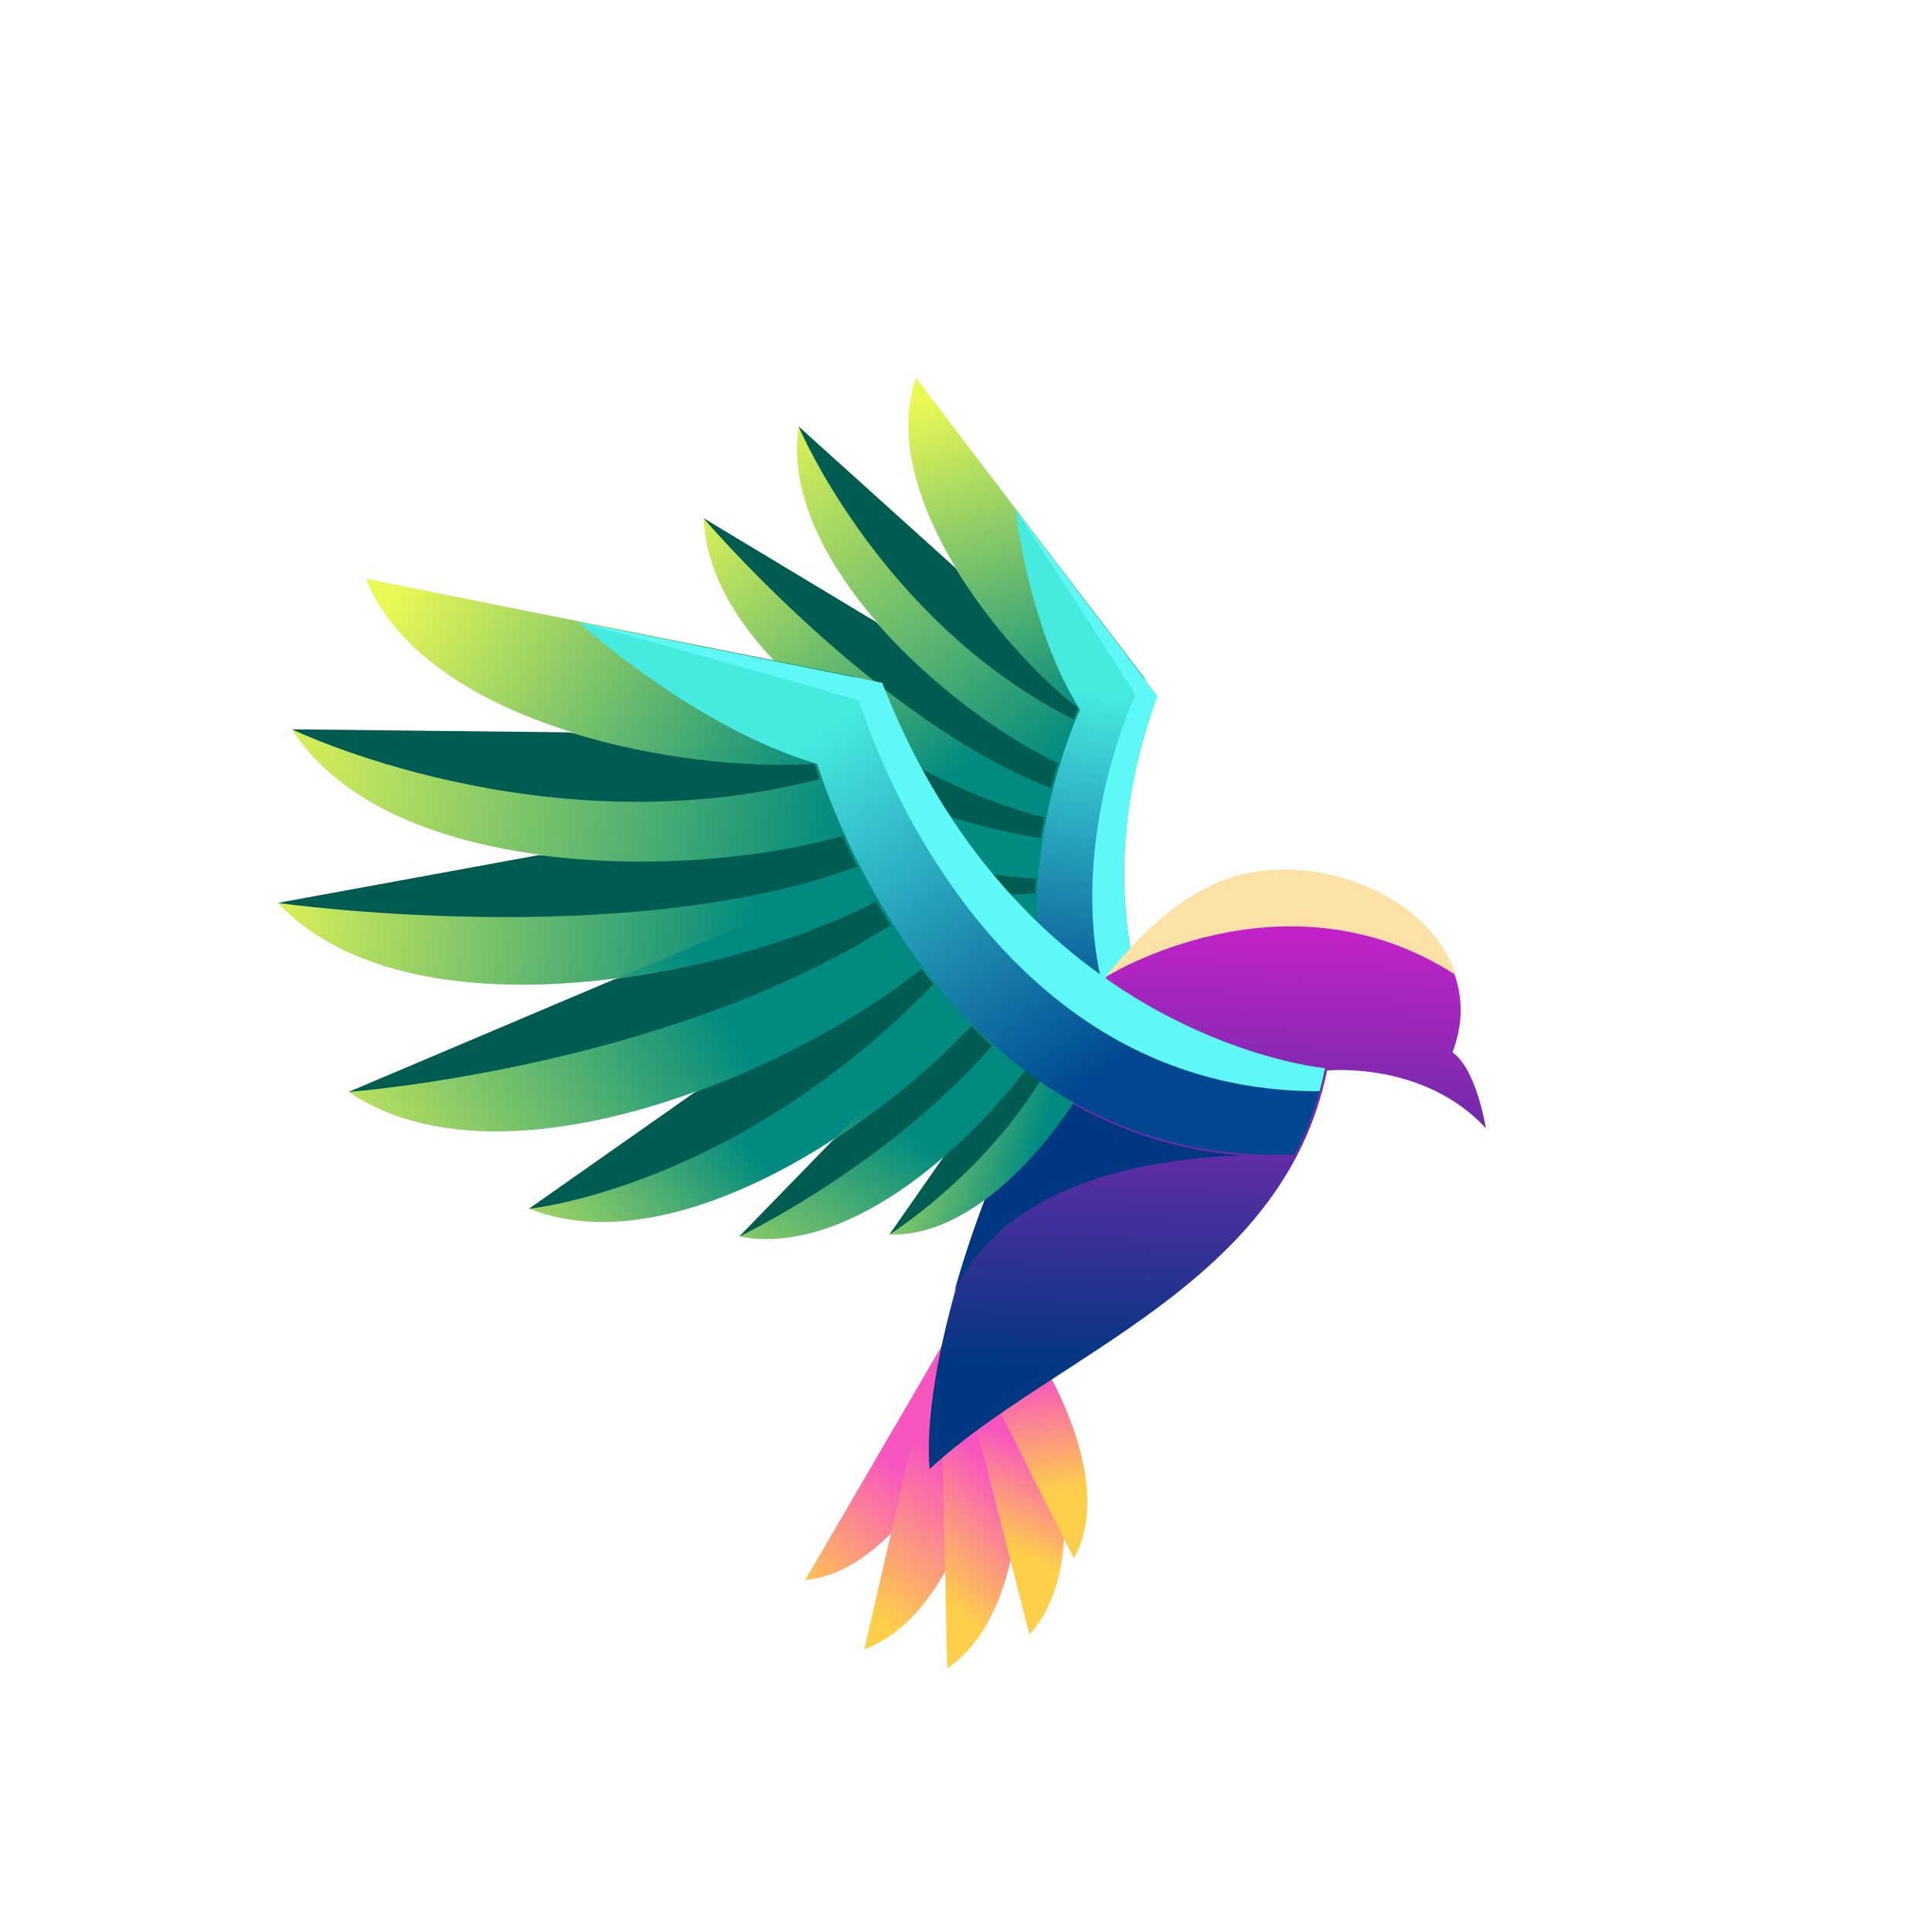 <?xml version="1.0" encoding="UTF-8" standalone="no" ?>
<!DOCTYPE svg PUBLIC "-//W3C//DTD SVG 1.1//EN" "http://www.w3.org/Graphics/SVG/1.1/DTD/svg11.dtd">
<svg xmlns="http://www.w3.org/2000/svg" xmlns:xlink="http://www.w3.org/1999/xlink" version="1.1" width="1080" height="1080" viewBox="0 0 1080 1080" xml:space="preserve">
<desc>Created with Fabric.js 5.2.4</desc>
<defs>
</defs>
<g transform="matrix(1 0 0 1 540 540)" id="ab0693f9-ff00-45ec-a036-7b320248a62d"  >
<rect style="stroke: none; stroke-width: 1; stroke-dasharray: none; stroke-linecap: butt; stroke-dashoffset: 0; stroke-linejoin: miter; stroke-miterlimit: 4; fill: rgb(255,255,255); fill-rule: nonzero; opacity: 1; visibility: hidden;" vector-effect="non-scaling-stroke"  x="-540" y="-540" rx="0" ry="0" width="1080" height="1080" />
</g>
<g transform="matrix(1 0 0 1 540 540)" id="a8dcced2-f937-4a5f-b1ad-767ac51754f4"  >
</g>
<g transform="matrix(0.35 0 0 0.35 557.7 565.31)" clip-path="url(#CLIPPATH_25)"  >
<linearGradient id="SVGID_SVGID_00000137097784117752912110000015198990810150570174__3" gradientUnits="userSpaceOnUse" gradientTransform="matrix(1 0 0 1 -2182.56 -1981.2)"  x1="2209.291" y1="2024.105" x2="2080.357" y2="1817.137">
<stop offset="0%" style="stop-color:rgb(0,138,128);stop-opacity: 1"/>
<stop offset="100%" style="stop-color:rgb(235,248,85);stop-opacity: 1"/>
</linearGradient>
<clipPath id="CLIPPATH_25" >
	<path transform="matrix(1 0 0 1 0 -15.3) translate(-2182.56, -1965.89)" id="SVGID_00000117667082930995017370000011509482564955994277_" d="M 2231.487 1929.11 L 2002.28 1984.856 C 2084.359 2061.624 2255.919 2029.762 2362.845 1982.117 C 2355.706 1955.261 2350.866 1928.066 2347.998 1900.775 L 2231.487 1929.11 z" stroke-linecap="round" />
</clipPath>
<rect style="stroke: none; stroke-width: 1; stroke-dasharray: none; stroke-linecap: butt; stroke-dashoffset: 0; stroke-linejoin: miter; stroke-miterlimit: 4; fill: url(#SVGID_SVGID_00000137097784117752912110000015198990810150570174__3); fill-rule: nonzero; opacity: 1;" vector-effect="non-scaling-stroke"  x="-180.282" y="-80.424" rx="0" ry="0" width="360.565" height="160.849" />
</g>
<g transform="matrix(0.35 0 0 0.35 555.69 552.76)"  >
<path style="stroke: none; stroke-width: 1; stroke-dasharray: none; stroke-linecap: butt; stroke-dashoffset: 0; stroke-linejoin: miter; stroke-miterlimit: 4; fill: rgb(0,91,80); fill-rule: evenodd; opacity: 1;" vector-effect="non-scaling-stroke"  transform=" translate(-2176.88, -1945.62)" d="M 2231.487 1929.11 L 2002.28 1984.856 C 2002.28 1984.856 2197.72 2016.929 2351.472 1927.603 C 2350.095 1918.678 2348.941 1909.732 2347.998 1900.775 L 2231.487 1929.11 z" stroke-linecap="round" />
</g>
<g transform="matrix(0.35 0 0 0.35 531.69 540.38)" clip-path="url(#CLIPPATH_26)"  >
<linearGradient id="SVGID_SVGID_00000011003458940519268450000004140140389032085925__4" gradientUnits="userSpaceOnUse" gradientTransform="matrix(1 0 0 1 -2108.84 -1910.52)"  x1="2104.913" y1="1911.548" x2="1730.148" y2="2010.086">
<stop offset="0%" style="stop-color:rgb(0,138,128);stop-opacity: 1"/>
<stop offset="100%" style="stop-color:rgb(235,248,85);stop-opacity: 1"/>
</linearGradient>
<clipPath id="CLIPPATH_26" >
	<path transform="matrix(1 0 0 1 0 -16.06) translate(-2108.84, -1894.45)" id="SVGID_00000072258210455667082990000009775839074331833266_" d="M 2153.642 1844.946 L 1865.001 1866.953 C 1960.234 1990.594 2221.844 1968.534 2352.671 1919.34 C 2347.506 1889.862 2344.699 1860.122 2343.895 1830.44 L 2153.642 1844.946 z" stroke-linecap="round" />
</clipPath>
<rect style="stroke: none; stroke-width: 1; stroke-dasharray: none; stroke-linecap: butt; stroke-dashoffset: 0; stroke-linejoin: miter; stroke-miterlimit: 4; fill: url(#SVGID_SVGID_00000011003458940519268450000004140140389032085925__4); fill-rule: nonzero; opacity: 1;" vector-effect="non-scaling-stroke"  x="-243.835" y="-80.077" rx="0" ry="0" width="487.67" height="160.154" />
</g>
<g transform="matrix(0.35 0 0 0.35 501.03 495.37)" clip-path="url(#CLIPPATH_27)"  >
<linearGradient id="SVGID_SVGID_00000108302335446927963540000004504243211292285368__5" gradientUnits="userSpaceOnUse" gradientTransform="matrix(1 0 0 1 -2021.9 -1782.91)"  x1="1949.057" y1="1780.947" x2="1578.679" y2="1770.95">
<stop offset="0%" style="stop-color:rgb(0,138,128);stop-opacity: 1"/>
<stop offset="100%" style="stop-color:rgb(235,248,85);stop-opacity: 1"/>
</linearGradient>
<clipPath id="CLIPPATH_27" >
	<path transform="matrix(1 0 0 1 0 -13.13) translate(-2021.9, -1769.78)" id="SVGID_00000082351494048452643510000011697247557002703787_" d="M 2063.365 1715.134 L 1697.25 1674.36 C 1796.555 1870.181 2192.273 1891.466 2344.402 1843.509 C 2342.88 1811.06 2343.766 1778.64 2346.552 1746.669 L 2063.365 1715.134 z" stroke-linecap="round" />
</clipPath>
<rect style="stroke: none; stroke-width: 1; stroke-dasharray: none; stroke-linecap: butt; stroke-dashoffset: 0; stroke-linejoin: miter; stroke-miterlimit: 4; fill: url(#SVGID_SVGID_00000108302335446927963540000004504243211292285368__5); fill-rule: nonzero; opacity: 1;" vector-effect="non-scaling-stroke"  x="-324.651" y="-108.553" rx="0" ry="0" width="649.302" height="217.106" />
</g>
<g transform="matrix(0.35 0 0 0.35 489.93 435.83)" clip-path="url(#CLIPPATH_28)"  >
<linearGradient id="SVGID_SVGID_00000131359849288045409920000005066044525008497795__6" gradientUnits="userSpaceOnUse" gradientTransform="matrix(1 0 0 1 -1990.43 -1614.11)"  x1="2042.337" y1="1624.618" x2="1484.269" y2="1511.596">
<stop offset="0%" style="stop-color:rgb(0,138,128);stop-opacity: 1"/>
<stop offset="100%" style="stop-color:rgb(235,248,85);stop-opacity: 1"/>
</linearGradient>
<clipPath id="CLIPPATH_28" >
	<path transform="matrix(1 0 0 1 0 -15.51) translate(-1990.43, -1598.6)" id="SVGID_00000127037707431139214490000005173311469678379689_" d="M 2027.933 1558.932 L 1627.339 1425.133 C 1695.867 1684.941 2190.772 1803.081 2345.162 1765.11 C 2346.788 1739.529 2349.657 1714.182 2353.53 1689.291 L 2346.427 1665.309 L 2027.933 1558.932 z" stroke-linecap="round" />
</clipPath>
<rect style="stroke: none; stroke-width: 1; stroke-dasharray: none; stroke-linecap: butt; stroke-dashoffset: 0; stroke-linejoin: miter; stroke-miterlimit: 4; fill: url(#SVGID_SVGID_00000131359849288045409920000005066044525008497795__6); fill-rule: nonzero; opacity: 1;" vector-effect="non-scaling-stroke"  x="-363.096" y="-188.974" rx="0" ry="0" width="726.191" height="377.948" />
</g>
<g transform="matrix(0.35 0 0 0.35 507.45 378.13)" clip-path="url(#CLIPPATH_29)"  >
<linearGradient id="SVGID_SVGID_00000147212539425295008100000003213729623828901782__7" gradientUnits="userSpaceOnUse" gradientTransform="matrix(1 0 0 1 -2040.09 -1450.52)"  x1="2155.258" y1="1580.74" x2="1741.732" y2="1113.149">
<stop offset="0%" style="stop-color:rgb(0,138,128);stop-opacity: 1"/>
<stop offset="100%" style="stop-color:rgb(235,248,85);stop-opacity: 1"/>
</linearGradient>
<clipPath id="CLIPPATH_29" >
	<path transform="matrix(1 0 0 1 0 -8.38) translate(-2040.09, -1442.14)" id="SVGID_00000062877149764663968020000003284502352552168329_" d="M 2075.977 1415.889 L 1714.162 1198.021 C 1724.741 1474.587 2209.587 1703.019 2354.146 1685.297 C 2357.473 1664.505 2361.504 1644.069 2366.026 1624.069 L 2363.64 1589.105 L 2075.977 1415.889 z" stroke-linecap="round" />
</clipPath>
<rect style="stroke: none; stroke-width: 1; stroke-dasharray: none; stroke-linecap: butt; stroke-dashoffset: 0; stroke-linejoin: miter; stroke-miterlimit: 4; fill: url(#SVGID_SVGID_00000147212539425295008100000003213729623828901782__7); fill-rule: nonzero; opacity: 1;" vector-effect="non-scaling-stroke"  x="-325.933" y="-252.499" rx="0" ry="0" width="651.865" height="504.998" />
</g>
<g transform="matrix(0.35 0 0 0.35 531.73 337.31)" clip-path="url(#CLIPPATH_30)"  >
<linearGradient id="SVGID_SVGID_00000070837969878274730570000014267849773952103359__8" gradientUnits="userSpaceOnUse" gradientTransform="matrix(1 0 0 1 -2108.95 -1334.79)"  x1="2305.807" y1="1572.692" x2="1837.095" y2="1006.26">
<stop offset="0%" style="stop-color:rgb(0,138,128);stop-opacity: 1"/>
<stop offset="100%" style="stop-color:rgb(235,248,85);stop-opacity: 1"/>
</linearGradient>
<clipPath id="CLIPPATH_30" >
	<path transform="matrix(1 0 0 1 18.54 0) translate(-2127.48, -1334.79)" id="SVGID_00000062905092447198872400000003780877397198763653_" d="M 2160.128 1318.551 L 1865.403 1052.554 C 1825.582 1309.137 2230.266 1606.313 2367.617 1617.021 C 2374.843 1586.066 2383.281 1556.281 2392.31 1528.098 L 2160.128 1318.551 z" stroke-linecap="round" />
</clipPath>
<rect style="stroke: none; stroke-width: 1; stroke-dasharray: none; stroke-linecap: butt; stroke-dashoffset: 0; stroke-linejoin: miter; stroke-miterlimit: 4; fill: url(#SVGID_SVGID_00000070837969878274730570000014267849773952103359__8); fill-rule: nonzero; opacity: 1;" vector-effect="non-scaling-stroke"  x="-283.363" y="-282.233" rx="0" ry="0" width="566.727" height="564.467" />
</g>
<g transform="matrix(0.35 0 0 0.35 563.02 311.44)" clip-path="url(#CLIPPATH_31)"  >
<linearGradient id="SVGID_SVGID_00000140719466389036892080000008786085096786069668__9" gradientUnits="userSpaceOnUse" gradientTransform="matrix(1 0 0 1 -2197.66 -1261.45)"  x1="2283.711" y1="1528.14" x2="2112.24" y2="996.694">
<stop offset="0%" style="stop-color:rgb(0,138,128);stop-opacity: 1"/>
<stop offset="100%" style="stop-color:rgb(235,248,85);stop-opacity: 1"/>
</linearGradient>
<clipPath id="CLIPPATH_31" >
	<path transform="matrix(1 0 0 1 31.14 0) translate(-2228.8, -1261.45)" id="SVGID_00000024700173679841987620000005652714282123884716_" d="M 2266.083 1256.474 L 2052.104 975.182 C 1977.492 1185.95 2260.441 1498.504 2386.189 1547.718 C 2396.087 1514.932 2406.926 1484.124 2417.837 1455.959 L 2266.083 1256.474 z" stroke-linecap="round" />
</clipPath>
<rect style="stroke: none; stroke-width: 1; stroke-dasharray: none; stroke-linecap: butt; stroke-dashoffset: 0; stroke-linejoin: miter; stroke-miterlimit: 4; fill: url(#SVGID_SVGID_00000140719466389036892080000008786085096786069668__9); fill-rule: nonzero; opacity: 1;" vector-effect="non-scaling-stroke"  x="-220.173" y="-286.268" rx="0" ry="0" width="440.346" height="572.536" />
</g>
<g transform="matrix(0.35 0 0 0.35 622.66 469.71)" clip-path="url(#CLIPPATH_32)"  >
<linearGradient id="SVGID_SVGID_00000083779351357425256820000013935443179552613014__10" gradientUnits="userSpaceOnUse" gradientTransform="matrix(1 0 0 1 -2366.73 -1710.18)"  x1="2326.974" y1="2014.11" x2="2396.541" y2="1482.256">
<stop offset="0%" style="stop-color:rgb(0,71,143);stop-opacity: 1"/>
<stop offset="100%" style="stop-color:rgb(71,234,223);stop-opacity: 1"/>
</linearGradient>
<clipPath id="CLIPPATH_32" >
	<path transform="matrix(1 0 0 1 2.78 0) translate(-2369.51, -1710.17)" id="SVGID_00000106859868546405854850000002289822876079726014_" d="M 2401.493 1923.77 C 2374.405 1808.497 2370.864 1658.374 2436.212 1480.114 L 2209.376 1181.927 C 2209.376 1181.927 2230.373 1371.196 2312.621 1501.708 C 2312.621 1501.708 2203.809 1731.786 2259.288 1964.098 C 2282.334 2060.599 2333.727 2157.483 2433.04 2238.422 C 2466.148 2225.801 2498.47 2208.381 2529.649 2184.87 C 2529.649 2184.871 2440.792 2090.997 2401.493 1923.77" stroke-linecap="round" />
</clipPath>
<rect style="stroke: none; stroke-width: 1; stroke-dasharray: none; stroke-linecap: butt; stroke-dashoffset: 0; stroke-linejoin: miter; stroke-miterlimit: 4; fill: url(#SVGID_SVGID_00000083779351357425256820000013935443179552613014__10); fill-rule: nonzero; opacity: 1;" vector-effect="non-scaling-stroke"  x="-162.92" y="-528.247" rx="0" ry="0" width="325.84" height="1056.495" />
</g>
<g transform="matrix(0.35 0 0 0.35 623.64 463.17)"  >
<path style="stroke: none; stroke-width: 1; stroke-dasharray: none; stroke-linecap: butt; stroke-dashoffset: 0; stroke-linejoin: miter; stroke-miterlimit: 4; fill: rgb(94,249,246); fill-rule: evenodd; opacity: 1;" vector-effect="non-scaling-stroke"  transform=" translate(-2369.51, -1691.63)" d="M 2401.493 1923.77 C 2374.405 1808.497 2370.864 1658.374 2436.212 1480.114 L 2209.376 1181.927 C 2209.376 1181.927 2319.011 1347.244 2401.26 1477.753 C 2401.26 1477.753 2292.447 1707.834 2347.925 1940.146 C 2369.736 2031.477 2416.948 2123.149 2506.138 2201.326 C 2514.041 2196.206 2521.882 2190.727 2529.648 2184.87 C 2529.649 2184.871 2440.792 2090.997 2401.493 1923.77" stroke-linecap="round" />
</g>
<g transform="matrix(0.35 0 0 0.35 524.63 320.29)"  >
<path style="stroke: none; stroke-width: 1; stroke-dasharray: none; stroke-linecap: butt; stroke-dashoffset: 0; stroke-linejoin: miter; stroke-miterlimit: 4; fill: rgb(0,91,80); fill-rule: evenodd; opacity: 1;" vector-effect="non-scaling-stroke"  transform=" translate(-2088.81, -1286.52)" d="M 1865.403 1052.554 C 1865.403 1052.554 1996.26 1364.59 2304.551 1520.488 C 2308.455 1510.875 2311.234 1504.722 2312.225 1502.567 C 2247.126 1452.078 2170.832 1369.714 2115.565 1278.328 L 1865.403 1052.554 z" stroke-linecap="round" />
</g>
<g transform="matrix(0.35 0 0 0.35 492.33 365.12)"  >
<path style="stroke: none; stroke-width: 1; stroke-dasharray: none; stroke-linecap: butt; stroke-dashoffset: 0; stroke-linejoin: miter; stroke-miterlimit: 4; fill: rgb(0,91,80); fill-rule: evenodd; opacity: 1;" vector-effect="non-scaling-stroke"  transform=" translate(-1997.23, -1413.63)" d="M 2280.291 1589.466 C 2192.106 1548.106 2076.746 1464.428 1989.62 1363.888 L 1714.162 1198.021 C 1714.162 1198.021 1988.953 1520.474 2269.197 1629.23 C 2272.812 1615.012 2276.571 1601.709 2280.291 1589.466" stroke-linecap="round" />
</g>
<g transform="matrix(0.35 0 0 0.35 473.23 419.05)"  >
<path style="stroke: none; stroke-width: 1; stroke-dasharray: none; stroke-linecap: butt; stroke-dashoffset: 0; stroke-linejoin: miter; stroke-miterlimit: 4; fill: rgb(0,91,80); fill-rule: evenodd; opacity: 1;" vector-effect="non-scaling-stroke"  transform=" translate(-1943.09, -1566.52)" d="M 1627.339 1425.133 C 1627.339 1425.133 1934.463 1658.09 2252.973 1707.914 C 2254.754 1696.61 2256.729 1685.608 2258.843 1674.947 C 2173.405 1653.854 2060.569 1604.398 1959.748 1536.16 L 1627.339 1425.133 z" stroke-linecap="round" />
</g>
<g transform="matrix(0.35 0 0 0.35 483.22 478.86)"  >
<path style="stroke: none; stroke-width: 1; stroke-dasharray: none; stroke-linecap: butt; stroke-dashoffset: 0; stroke-linejoin: miter; stroke-miterlimit: 4; fill: rgb(0,91,80); fill-rule: evenodd; opacity: 1;" vector-effect="non-scaling-stroke"  transform=" translate(-1971.41, -1736.1)" d="M 1697.25 1674.36 C 1697.25 1674.36 1900.928 1821.51 2244.189 1794.527 C 2244.528 1786.7 2244.99 1778.947 2245.569 1771.285 C 2159.27 1766.83 2046.309 1743.328 1940.125 1701.411 L 1697.25 1674.36 z" stroke-linecap="round" />
</g>
<g transform="matrix(0.35 0 0 0.35 513.14 529.19)"  >
<path style="stroke: none; stroke-width: 1; stroke-dasharray: none; stroke-linecap: butt; stroke-dashoffset: 0; stroke-linejoin: miter; stroke-miterlimit: 4; fill: rgb(0,91,80); fill-rule: evenodd; opacity: 1;" vector-effect="non-scaling-stroke"  transform=" translate(-2056.24, -1878.8)" d="M 1865.001 1866.953 C 1865.001 1866.953 2057.77 1921.601 2247.474 1896.254 C 2246.167 1884.701 2245.21 1873.206 2244.564 1861.805 C 2180.1 1867.745 2102.99 1866.223 2026.629 1854.628 L 1865.001 1866.953 z" stroke-linecap="round" />
</g>
<g transform="matrix(0.35 0 0 0.35 503.53 808.98)" clip-path="url(#CLIPPATH_33)"  >
<linearGradient id="SVGID_SVGID_00000098911311951682980830000015981540669086565776__11" gradientUnits="userSpaceOnUse" gradientTransform="matrix(1 0 0 1 -2028.99 -2672.04)"  x1="1843.133" y1="2888.104" x2="2009.502" y2="2694.701">
<stop offset="0%" style="stop-color:rgb(255,206,75);stop-opacity: 1"/>
<stop offset="100%" style="stop-color:rgb(248,86,191);stop-opacity: 1"/>
</linearGradient>
<clipPath id="CLIPPATH_33" >
	<path transform="matrix(1 0 0 1 -7.11 0) translate(-2021.88, -2672.04)" id="SVGID_00000165229875631283923710000012043425826657501572_" d="M 1876.336 2884.281 C 2052.094 2868.422 2181.649 2552.741 2166.165 2460.396 C 2151.783 2460.605 2137.656 2460.379 2123.895 2459.808 L 1876.336 2884.281 z" stroke-linecap="round" />
</clipPath>
<rect style="stroke: none; stroke-width: 1; stroke-dasharray: none; stroke-linecap: butt; stroke-dashoffset: 0; stroke-linejoin: miter; stroke-miterlimit: 4; fill: url(#SVGID_SVGID_00000098911311951682980830000015981540669086565776__11); fill-rule: nonzero; opacity: 1;" vector-effect="non-scaling-stroke"  x="-152.656" y="-212.236" rx="0" ry="0" width="305.313" height="424.472" />
</g>
<g transform="matrix(0.35 0 0 0.35 524.55 825.63)" clip-path="url(#CLIPPATH_34)"  >
<linearGradient id="SVGID_SVGID_00000053507591712166881180000007460362432420398497__12" gradientUnits="userSpaceOnUse" gradientTransform="matrix(1 0 0 1 -2088.6 -2719.25)"  x1="1950.233" y1="2912.008" x2="2102.526" y2="2699.837">
<stop offset="0%" style="stop-color:rgb(255,206,75);stop-opacity: 1"/>
<stop offset="100%" style="stop-color:rgb(248,86,191);stop-opacity: 1"/>
</linearGradient>
<clipPath id="CLIPPATH_34" >
	<path transform="matrix(1 0 0 1 -14.52 0) translate(-2074.07, -2719.24)" id="SVGID_00000158731766686034618320000007877094560139081628_" d="M 2039.131 2695.915 L 1970.274 2994.488 C 2158.274 2925.099 2206.917 2540.662 2162.617 2444.001 C 2150.901 2447.348 2139.269 2450.384 2127.783 2453.143 L 2073.754 2545.779 L 2039.131 2695.915 z" stroke-linecap="round" />
</clipPath>
<rect style="stroke: none; stroke-width: 1; stroke-dasharray: none; stroke-linecap: butt; stroke-dashoffset: 0; stroke-linejoin: miter; stroke-miterlimit: 4; fill: url(#SVGID_SVGID_00000053507591712166881180000007460362432420398497__12); fill-rule: nonzero; opacity: 1;" vector-effect="non-scaling-stroke"  x="-118.322" y="-275.243" rx="0" ry="0" width="236.643" height="550.487" />
</g>
<g transform="matrix(0.35 0 0 0.35 557.31 828.1)" clip-path="url(#CLIPPATH_35)"  >
<linearGradient id="SVGID_SVGID_00000173159440413701001240000001291062466040573829__13" gradientUnits="userSpaceOnUse" gradientTransform="matrix(1 0 0 1 -2181.48 -2726.25)"  x1="2050.537" y1="2868.358" x2="2188.039" y2="2719.124">
<stop offset="0%" style="stop-color:rgb(255,206,75);stop-opacity: 1"/>
<stop offset="100%" style="stop-color:rgb(248,86,191);stop-opacity: 1"/>
</linearGradient>
<clipPath id="CLIPPATH_35" >
	<path transform="matrix(1 0 0 1 -27.08 0) translate(-2154.39, -2726.25)" id="SVGID_00000147186226338310625400000000631675238109745553_" d="M 2095.202 2709.891 L 2102.047 3025 C 2271.952 2908.277 2223.24 2512.668 2154.628 2427.493 C 2148.712 2430.93 2142.796 2434.274 2136.894 2437.519 L 2090.998 2516.214 L 2095.202 2709.891 z" stroke-linecap="round" />
</clipPath>
<rect style="stroke: none; stroke-width: 1; stroke-dasharray: none; stroke-linecap: butt; stroke-dashoffset: 0; stroke-linejoin: miter; stroke-miterlimit: 4; fill: url(#SVGID_SVGID_00000173159440413701001240000001291062466040573829__13); fill-rule: nonzero; opacity: 1;" vector-effect="non-scaling-stroke"  x="-90.477" y="-298.753" rx="0" ry="0" width="180.954" height="597.507" />
</g>
<g transform="matrix(0.35 0 0 0.35 576.6 816.16)" clip-path="url(#CLIPPATH_36)"  >
<linearGradient id="SVGID_SVGID_00000132801575335926850070000014439203954497199239__14" gradientUnits="userSpaceOnUse" gradientTransform="matrix(1 0 0 1 -2236.15 -2692.4)"  x1="2180.389" y1="2825.363" x2="2244.346" y2="2672.864">
<stop offset="0%" style="stop-color:rgb(255,206,75);stop-opacity: 1"/>
<stop offset="100%" style="stop-color:rgb(248,86,191);stop-opacity: 1"/>
</linearGradient>
<clipPath id="CLIPPATH_36" >
	<path transform="matrix(1 0 0 1 -37.34 0) translate(-2198.81, -2692.4)" id="SVGID_00000119087922876421589730000005841546138126369716_" d="M 2159.698 2684.49 L 2232.881 2971.097 C 2363.41 2828.303 2234.856 2477.002 2154.041 2413.71 C 2151.674 2415.939 2149.3 2418.143 2146.922 2420.327 L 2108.894 2485.529 L 2159.698 2684.49 z" stroke-linecap="round" />
</clipPath>
<rect style="stroke: none; stroke-width: 1; stroke-dasharray: none; stroke-linecap: butt; stroke-dashoffset: 0; stroke-linejoin: miter; stroke-miterlimit: 4; fill: url(#SVGID_SVGID_00000132801575335926850070000014439203954497199239__14); fill-rule: nonzero; opacity: 1;" vector-effect="non-scaling-stroke"  x="-127.257" y="-278.693" rx="0" ry="0" width="254.515" height="557.387" />
</g>
<g transform="matrix(0.35 0 0 0.35 581.52 792.98)" clip-path="url(#CLIPPATH_37)"  >
<linearGradient id="SVGID_SVGID_00000109718491760372383340000005307381953341512617__15" gradientUnits="userSpaceOnUse" gradientTransform="matrix(1 0 0 1 -2250.11 -2626.68)"  x1="2267.065" y1="2741.63" x2="2240.849" y2="2563.939">
<stop offset="0%" style="stop-color:rgb(255,206,75);stop-opacity: 1"/>
<stop offset="100%" style="stop-color:rgb(248,86,191);stop-opacity: 1"/>
</linearGradient>
<clipPath id="CLIPPATH_37" >
	<path transform="matrix(1 0 0 1 -30.06 0) translate(-2220.04, -2626.68)" id="SVGID_00000008120509546434714200000001868128201878151325_" d="M 2190.867 2626.303 L 2303.615 2849.804 C 2385.443 2707.999 2215.135 2441.126 2136.81 2403.561 L 2135.432 2405.573 C 2142.447 2414.048 2146.922 2420.326 2146.922 2420.326 L 2114.769 2475.455 L 2190.867 2626.303 z" stroke-linecap="round" />
</clipPath>
<rect style="stroke: none; stroke-width: 1; stroke-dasharray: none; stroke-linecap: butt; stroke-dashoffset: 0; stroke-linejoin: miter; stroke-miterlimit: 4; fill: url(#SVGID_SVGID_00000109718491760372383340000005307381953341512617__15); fill-rule: nonzero; opacity: 1;" vector-effect="non-scaling-stroke"  x="-135.337" y="-223.121" rx="0" ry="0" width="270.673" height="446.243" />
</g>
<g transform="matrix(0.35 0 0 0.35 433.73 607.75)" clip-path="url(#CLIPPATH_38)"  >
<linearGradient id="SVGID_SVGID_00000101825676893928003190000001074214034819963776__16" gradientUnits="userSpaceOnUse" gradientTransform="matrix(1 0 0 1 -1831.1 -2101.51)"  x1="1761.385" y1="2159.776" x2="1386.314" y2="2473.236">
<stop offset="0%" style="stop-color:rgb(0,138,128);stop-opacity: 1"/>
<stop offset="100%" style="stop-color:rgb(235,248,85);stop-opacity: 1"/>
</linearGradient>
<clipPath id="CLIPPATH_38" >
	<path transform="matrix(1 0 0 1 0 -42.91) translate(-1831.1, -2058.6)" id="SVGID_00000135655854637810332860000004259241327218362027_" d="M 1834.941 2016.394 L 1437.249 2295.632 C 1706.387 2402.627 2116.348 2078.277 2224.949 1898.055 C 2195.127 1867.292 2167.705 1834.454 2142.551 1800.401 L 1834.941 2016.394 z" stroke-linecap="round" />
</clipPath>
<rect style="stroke: none; stroke-width: 1; stroke-dasharray: none; stroke-linecap: butt; stroke-dashoffset: 0; stroke-linejoin: miter; stroke-miterlimit: 4; fill: url(#SVGID_SVGID_00000101825676893928003190000001074214034819963776__16); fill-rule: nonzero; opacity: 1;" vector-effect="non-scaling-stroke"  x="-393.85" y="-301.113" rx="0" ry="0" width="787.7" height="602.226" />
</g>
<g transform="matrix(0.35 0 0 0.35 340.7 519.69)" clip-path="url(#CLIPPATH_39)"  >
<linearGradient id="SVGID_SVGID_00000078036013275918303260000007012665352213743275__17" gradientUnits="userSpaceOnUse" gradientTransform="matrix(1 0 0 1 -1567.34 -1851.85)"  x1="1798.9" y1="1880.613" x2="981.842" y2="1779.118">
<stop offset="0%" style="stop-color:rgb(0,138,128);stop-opacity: 1"/>
<stop offset="100%" style="stop-color:rgb(235,248,85);stop-opacity: 1"/>
</linearGradient>
<clipPath id="CLIPPATH_39" >
	<path transform="matrix(1 0 0 1 0 -67.14) translate(-1567.34, -1784.71)" id="SVGID_00000153704266738337989600000001093219172626121917_" d="M 1586.22 1709.419 L 1038.2 1809.748 C 1290.064 2074.049 1968.988 1876.778 2096.489 1733.073 C 2081.636 1709.609 2067.786 1685.878 2054.801 1662.145 L 2021.926 1629.651 L 1586.22 1709.419 z" stroke-linecap="round" />
</clipPath>
<rect style="stroke: none; stroke-width: 1; stroke-dasharray: none; stroke-linecap: butt; stroke-dashoffset: 0; stroke-linejoin: miter; stroke-miterlimit: 4; fill: url(#SVGID_SVGID_00000078036013275918303260000007012665352213743275__17); fill-rule: nonzero; opacity: 1;" vector-effect="non-scaling-stroke"  x="-529.144" y="-222.199" rx="0" ry="0" width="1058.288" height="444.398" />
</g>
<g transform="matrix(0.35 0 0 0.35 336.53 458.41)" clip-path="url(#CLIPPATH_40)"  >
<linearGradient id="SVGID_SVGID_00000122706182955062077330000013677445975703775934__18" gradientUnits="userSpaceOnUse" gradientTransform="matrix(1 0 0 1 -1555.52 -1678.13)"  x1="1938.634" y1="1738.543" x2="980.606" y2="1587.473">
<stop offset="0%" style="stop-color:rgb(0,138,128);stop-opacity: 1"/>
<stop offset="100%" style="stop-color:rgb(235,248,85);stop-opacity: 1"/>
</linearGradient>
<clipPath id="CLIPPATH_40" >
	<path transform="matrix(1 0 0 1 0 -39.25) translate(-1555.52, -1638.88)" id="SVGID_00000081632930428936553530000000547446830368590211_" d="M 1584.488 1539.697 L 1060.816 1533.865 C 1245.391 1822.397 1905.03 1763.084 2050.223 1653.793 C 2030.35 1616.866 2012.695 1580.044 1997.028 1544.29 L 1584.488 1539.697 z" stroke-linecap="round" />
</clipPath>
<rect style="stroke: none; stroke-width: 1; stroke-dasharray: none; stroke-linecap: butt; stroke-dashoffset: 0; stroke-linejoin: miter; stroke-miterlimit: 4; fill: url(#SVGID_SVGID_00000122706182955062077330000013677445975703775934__18); fill-rule: nonzero; opacity: 1;" vector-effect="non-scaling-stroke"  x="-494.704" y="-144.266" rx="0" ry="0" width="989.407" height="288.532" />
</g>
<g transform="matrix(0.35 0 0 0.35 673.84 649.57)" clip-path="url(#CLIPPATH_41)"  >
<linearGradient id="SVGID_SVGID_00000141414443548983049390000003857330542117876627__19" gradientUnits="userSpaceOnUse" gradientTransform="matrix(1 0 0 1 -2511.84 -2220.08)"  x1="2499.383" y1="2560.524" x2="2528.454" y2="1765.705">
<stop offset="0%" style="stop-color:rgb(0,55,128);stop-opacity: 1"/>
<stop offset="100%" style="stop-color:rgb(216,32,210);stop-opacity: 1"/>
</linearGradient>
<clipPath id="CLIPPATH_41" >
	<path transform="matrix(1 0 0 1 3.04 13.13) translate(-2514.88, -2233.21)" id="SVGID_00000094588149930961675590000013342346086437231744_" d="M 2706.127 2073.986 C 2706.127 2073.986 2859.592 2057.834 2959.746 2166.064 C 2959.746 2166.064 2945.205 2072.372 2906.436 2044.908 C 2973.269 1870.905 2770.51 1729.712 2586.231 1760.109 C 2291.781 1808.686 2050.399 2467.657 2071.263 2710.453 C 2269.151 2527.339 2636.142 2416.406 2706.127 2073.986" stroke-linecap="round" />
</clipPath>
<rect style="stroke: none; stroke-width: 1; stroke-dasharray: none; stroke-linecap: butt; stroke-dashoffset: 0; stroke-linejoin: miter; stroke-miterlimit: 4; fill: url(#SVGID_SVGID_00000141414443548983049390000003857330542117876627__19); fill-rule: nonzero; opacity: 1;" vector-effect="non-scaling-stroke"  x="-461.435" y="-490.371" rx="0" ry="0" width="922.871" height="980.742" />
</g>
<g transform="matrix(0.35 0 0 0.35 613.76 663.27)"  >
<path style="stroke: none; stroke-width: 1; stroke-dasharray: none; stroke-linecap: butt; stroke-dashoffset: 0; stroke-linejoin: miter; stroke-miterlimit: 4; fill: rgb(0,55,128); fill-rule: evenodd; opacity: 1;" vector-effect="non-scaling-stroke"  transform=" translate(-2341.52, -2258.92)" d="M 2112.205 2426.218 C 2198.37 2245.09 2440.129 2213.104 2570.835 2209.575 C 2468.168 2201.282 2379.393 2170.922 2303.096 2127.76 C 2284.299 2117.126 2266.259 2105.715 2248.953 2093.667 C 2247.975 2092.987 2247.001 2092.305 2246.027 2091.62 C 2240.574 2101.81 2235.221 2112.108 2229.97 2122.5 C 2203.707 2174.496 2180.053 2228.771 2159.496 2282.976 C 2141.16 2331.331 2125.283 2379.634 2112.205 2426.218" stroke-linecap="round" />
</g>
<g transform="matrix(0.35 0 0 0.35 715.97 516.14)"  >
<path style="stroke: none; stroke-width: 1; stroke-dasharray: none; stroke-linecap: butt; stroke-dashoffset: 0; stroke-linejoin: miter; stroke-miterlimit: 4; fill: rgb(252,226,166); fill-rule: evenodd; opacity: 1;" vector-effect="non-scaling-stroke"  transform=" translate(-2631.29, -1841.79)" d="M 2351.472 1927.608 C 2351.472 1927.608 2637.531 1747.499 2911.116 1924.542 C 2874.657 1811.831 2725.192 1737.186 2586.232 1760.109 C 2502.007 1774.006 2422.12 1837.846 2351.472 1927.608" stroke-linecap="round" />
</g>
<g transform="matrix(0.35 0 0 0.35 559.29 623.49)" clip-path="url(#CLIPPATH_42)"  >
<linearGradient id="SVGID_SVGID_00000022543697021069458200000002539097042619462813__20" gradientUnits="userSpaceOnUse" gradientTransform="matrix(1 0 0 1 -2187.06 -2146.16)"  x1="2257.246" y1="2167.138" x2="1949.091" y2="2075.027">
<stop offset="0%" style="stop-color:rgb(0,138,128);stop-opacity: 1"/>
<stop offset="100%" style="stop-color:rgb(235,248,85);stop-opacity: 1"/>
</linearGradient>
<clipPath id="CLIPPATH_42" >
	<path transform="matrix(1 0 0 1 0 -2.11) translate(-2187.06, -2144.05)" id="SVGID_00000115485121127239884730000014983317546797430705_" d="M 2187.99 2081.28 L 2009.953 2336.476 C 2158.142 2340.762 2300.013 2159.504 2364.177 2019.046 C 2333.674 1998.717 2305.153 1976.045 2278.494 1951.558 L 2187.99 2081.28 z" stroke-linecap="round" />
</clipPath>
<rect style="stroke: none; stroke-width: 1; stroke-dasharray: none; stroke-linecap: butt; stroke-dashoffset: 0; stroke-linejoin: miter; stroke-miterlimit: 4; fill: url(#SVGID_SVGID_00000022543697021069458200000002539097042619462813__20); fill-rule: nonzero; opacity: 1;" vector-effect="non-scaling-stroke"  x="-177.112" y="-194.602" rx="0" ry="0" width="354.223" height="389.204" />
</g>
<g transform="matrix(0.35 0 0 0.35 548.91 622.74)"  >
<path style="stroke: none; stroke-width: 1; stroke-dasharray: none; stroke-linecap: butt; stroke-dashoffset: 0; stroke-linejoin: miter; stroke-miterlimit: 4; fill: rgb(0,91,80); fill-rule: evenodd; opacity: 1;" vector-effect="non-scaling-stroke"  transform=" translate(-2157.65, -2144.02)" d="M 2187.99 2081.28 L 2009.953 2336.476 C 2009.953 2336.476 2231.247 2197.609 2305.346 1975.062 C 2296.193 1967.434 2287.244 1959.592 2278.494 1951.558 L 2187.99 2081.28 z" stroke-linecap="round" />
</g>
<g transform="matrix(0.35 0 0 0.35 505.75 618.57)" clip-path="url(#CLIPPATH_43)"  >
<linearGradient id="SVGID_SVGID_00000155113360022244027570000014952301219252509347__21" gradientUnits="userSpaceOnUse" gradientTransform="matrix(1 0 0 1 -2035.29 -2132.21)"  x1="2019.592" y1="2155.624" x2="1734.898" y2="2580.166">
<stop offset="0%" style="stop-color:rgb(0,138,128);stop-opacity: 1"/>
<stop offset="100%" style="stop-color:rgb(235,248,85);stop-opacity: 1"/>
</linearGradient>
<clipPath id="CLIPPATH_43" >
	<path transform="matrix(1 0 0 1 0 -17.53) translate(-2035.29, -2114.68)" id="SVGID_00000075852791514918765800000008116321963303275907_" d="M 2037.536 2065.984 L 1771.265 2339.691 C 1973.379 2378.849 2212.862 2128.684 2299.32 1965.837 C 2268.479 1941.187 2239.747 1914.227 2213.044 1885.573 L 2037.536 2065.984 z" stroke-linecap="round" />
</clipPath>
<rect style="stroke: none; stroke-width: 1; stroke-dasharray: none; stroke-linecap: butt; stroke-dashoffset: 0; stroke-linejoin: miter; stroke-miterlimit: 4; fill: url(#SVGID_SVGID_00000155113360022244027570000014952301219252509347__21); fill-rule: nonzero; opacity: 1;" vector-effect="non-scaling-stroke"  x="-264.027" y="-246.638" rx="0" ry="0" width="528.055" height="493.276" />
</g>
<g transform="matrix(0.35 0 0 0.35 371.24 576.76)" clip-path="url(#CLIPPATH_44)"  >
<linearGradient id="SVGID_SVGID_00000113316439038703644440000015935332398520127899__22" gradientUnits="userSpaceOnUse" gradientTransform="matrix(1 0 0 1 -1653.92 -2013.67)"  x1="1744.475" y1="1961.435" x2="1093.889" y2="2336.711">
<stop offset="0%" style="stop-color:rgb(0,138,128);stop-opacity: 1"/>
<stop offset="100%" style="stop-color:rgb(235,248,85);stop-opacity: 1"/>
</linearGradient>
<clipPath id="CLIPPATH_44" >
	<path transform="matrix(1 0 0 1 0 -67.21) translate(-1653.92, -1946.46)" id="SVGID_00000092456260828496008050000006125903965094306463_" d="M 1663.558 1892.83 L 1150.569 2110.155 C 1445.116 2307.299 2037.717 1992.167 2157.271 1819.853 C 2136.554 1793.129 2117.267 1765.561 2099.371 1737.562 L 2071.415 1720.04 L 1663.558 1892.83 z" stroke-linecap="round" />
</clipPath>
<rect style="stroke: none; stroke-width: 1; stroke-dasharray: none; stroke-linecap: butt; stroke-dashoffset: 0; stroke-linejoin: miter; stroke-miterlimit: 4; fill: url(#SVGID_SVGID_00000113316439038703644440000015935332398520127899__22); fill-rule: nonzero; opacity: 1;" vector-effect="non-scaling-stroke"  x="-503.351" y="-293.63" rx="0" ry="0" width="1006.702" height="587.259" />
</g>
<g transform="matrix(0.35 0 0 0.35 349.76 382.27)" clip-path="url(#CLIPPATH_45)"  >
<linearGradient id="SVGID_SVGID_00000177450197121881949370000013749842960996336547__23" gradientUnits="userSpaceOnUse" gradientTransform="matrix(1 0 0 1 -1593.02 -1462.25)"  x1="1889.985" y1="1638.517" x2="1256.536" y2="1262.527">
<stop offset="0%" style="stop-color:rgb(0,138,128);stop-opacity: 1"/>
<stop offset="100%" style="stop-color:rgb(235,248,85);stop-opacity: 1"/>
</linearGradient>
<clipPath id="CLIPPATH_45" >
	<path transform="matrix(1 0 0 1 0 -19.78) translate(-1593.02, -1442.46)" id="SVGID_00000011019809995428756600000017221110836432070319_" d="M 1635.094 1385.815 L 1177.936 1294.379 C 1288.109 1567.966 1840.773 1630.118 2008.1 1569.032 C 1989.27 1527.966 1973.102 1488.033 1959.304 1450.656 L 1635.094 1385.815 z" stroke-linecap="round" />
</clipPath>
<rect style="stroke: none; stroke-width: 1; stroke-dasharray: none; stroke-linecap: butt; stroke-dashoffset: 0; stroke-linejoin: miter; stroke-miterlimit: 4; fill: url(#SVGID_SVGID_00000177450197121881949370000013749842960996336547__23); fill-rule: nonzero; opacity: 1;" vector-effect="non-scaling-stroke"  x="-415.082" y="-167.869" rx="0" ry="0" width="830.164" height="335.739" />
</g>
<g transform="matrix(0.35 0 0 0.35 532.12 497.78)" clip-path="url(#CLIPPATH_46)"  >
<linearGradient id="SVGID_SVGID_00000021095190494587889900000009273778048915633846__24" gradientUnits="userSpaceOnUse" gradientTransform="matrix(1 0 0 1 -2110.03 -1789.75)"  x1="2322.47" y1="2105.003" x2="1927.1" y2="1518.272">
<stop offset="0%" style="stop-color:rgb(0,71,143);stop-opacity: 1"/>
<stop offset="100%" style="stop-color:rgb(71,234,223);stop-opacity: 1"/>
</linearGradient>
<clipPath id="CLIPPATH_46" >
	<path transform="matrix(1 0 0 1 0 -3.03) translate(-2110.04, -1786.72)" id="SVGID_00000007417788564513817550000007392421452564844696_" d="M 2351.472 1927.608 C 2224.067 1837.241 2089.527 1691.852 1998.564 1458.508 L 1513.942 1361.584 C 1513.942 1361.584 1699.916 1530.452 1895.181 1587.74 C 1895.181 1587.74 1988.385 1910.275 2246.029 2091.62 C 2353.05 2166.946 2488.447 2217.911 2657.32 2211.279 C 2679.047 2169.894 2695.815 2124.453 2706.128 2073.986 C 2706.127 2073.986 2536.303 2058.7 2351.472 1927.608" stroke-linecap="round" />
</clipPath>
<rect style="stroke: none; stroke-width: 1; stroke-dasharray: none; stroke-linecap: butt; stroke-dashoffset: 0; stroke-linejoin: miter; stroke-miterlimit: 4; fill: url(#SVGID_SVGID_00000021095190494587889900000009273778048915633846__24); fill-rule: nonzero; opacity: 1;" vector-effect="non-scaling-stroke"  x="-596.093" y="-428.163" rx="0" ry="0" width="1192.186" height="856.326" />
</g>
<g transform="matrix(0.35 0 0 0.35 532.12 478.89)"  >
<path style="stroke: none; stroke-width: 1; stroke-dasharray: none; stroke-linecap: butt; stroke-dashoffset: 0; stroke-linejoin: miter; stroke-miterlimit: 4; fill: rgb(94,249,246); fill-rule: evenodd; opacity: 1;" vector-effect="non-scaling-stroke"  transform=" translate(-2110.03, -1736.19)" d="M 2351.472 1927.608 C 2224.067 1837.241 2089.527 1691.852 1998.564 1458.508 L 1513.942 1361.584 C 1513.942 1361.584 1766.674 1429.394 1961.938 1486.684 C 1961.938 1486.684 2055.145 1809.219 2312.789 1990.559 C 2414.077 2061.853 2540.789 2111.314 2697.238 2110.786 C 2700.584 2098.82 2703.557 2086.56 2706.127 2073.986 C 2706.127 2073.986 2536.303 2058.7 2351.472 1927.608" stroke-linecap="round" />
</g>
<g transform="matrix(0.35 0 0 0.35 310.67 427.95)"  >
<path style="stroke: none; stroke-width: 1; stroke-dasharray: none; stroke-linecap: butt; stroke-dashoffset: 0; stroke-linejoin: miter; stroke-miterlimit: 4; fill: rgb(0,91,80); fill-rule: evenodd; opacity: 1;" vector-effect="non-scaling-stroke"  transform=" translate(-1482.2, -1591.78)" d="M 1060.816 1533.864 C 1060.816 1533.864 1462.6 1728.263 1903.585 1613.358 C 1899.06 1600.446 1896.434 1591.928 1895.535 1588.938 C 1787.082 1595.826 1639.733 1580.956 1505.305 1538.815 L 1060.816 1533.864 z" stroke-linecap="round" />
</g>
<g transform="matrix(0.35 0 0 0.35 317.25 489.97)"  >
<path style="stroke: none; stroke-width: 1; stroke-dasharray: none; stroke-linecap: butt; stroke-dashoffset: 0; stroke-linejoin: miter; stroke-miterlimit: 4; fill: rgb(0,91,80); fill-rule: evenodd; opacity: 1;" vector-effect="non-scaling-stroke"  transform=" translate(-1500.87, -1767.6)" d="M 1939.801 1702.757 C 1816.485 1738.82 1629.349 1756.753 1455.418 1733.363 L 1038.2 1809.747 C 1038.2 1809.747 1591.433 1888.813 1963.534 1751.767 C 1954.703 1734.551 1946.806 1718.115 1939.801 1702.757" stroke-linecap="round" />
</g>
<g transform="matrix(0.35 0 0 0.35 346.35 557.16)"  >
<path style="stroke: none; stroke-width: 1; stroke-dasharray: none; stroke-linecap: butt; stroke-dashoffset: 0; stroke-linejoin: miter; stroke-miterlimit: 4; fill: rgb(0,91,80); fill-rule: evenodd; opacity: 1;" vector-effect="non-scaling-stroke"  transform=" translate(-1583.37, -1958.09)" d="M 1150.568 2110.156 C 1150.568 2110.156 1657.663 2072.485 2016.172 1843.754 C 2008.065 1831.021 2000.414 1818.415 1993.2 1806.025 C 1890.29 1859.737 1735.521 1909.31 1576.245 1929.823 L 1150.568 2110.156 z" stroke-linecap="round" />
</g>
<g transform="matrix(0.35 0 0 0.35 408.71 608.72)"  >
<path style="stroke: none; stroke-width: 1; stroke-dasharray: none; stroke-linecap: butt; stroke-dashoffset: 0; stroke-linejoin: miter; stroke-miterlimit: 4; fill: rgb(0,91,80); fill-rule: evenodd; opacity: 1;" vector-effect="non-scaling-stroke"  transform=" translate(-1760.17, -2104.26)" d="M 1437.249 2295.632 C 1437.249 2295.632 1767.137 2263.389 2083.082 1937.082 C 2076.582 1929.046 2070.275 1920.974 2064.157 1912.891 C 1974.918 1983.814 1842.679 2059.167 1701.073 2110.388 L 1437.249 2295.632 z" stroke-linecap="round" />
</g>
<g transform="matrix(0.35 0 0 0.35 483.85 632.43)"  >
<path style="stroke: none; stroke-width: 1; stroke-dasharray: none; stroke-linecap: butt; stroke-dashoffset: 0; stroke-linejoin: miter; stroke-miterlimit: 4; fill: rgb(0,91,80); fill-rule: evenodd; opacity: 1;" vector-effect="non-scaling-stroke"  transform=" translate(-1973.2, -2171.49)" d="M 1771.265 2339.691 C 1771.265 2339.691 2009.62 2225.481 2175.125 2034.828 C 2163.744 2024.54 2152.765 2014.011 2142.178 2003.295 C 2083.605 2065.439 2006.012 2131.239 1920.366 2186.425 L 1771.265 2339.691 z" stroke-linecap="round" />
</g>
</svg>